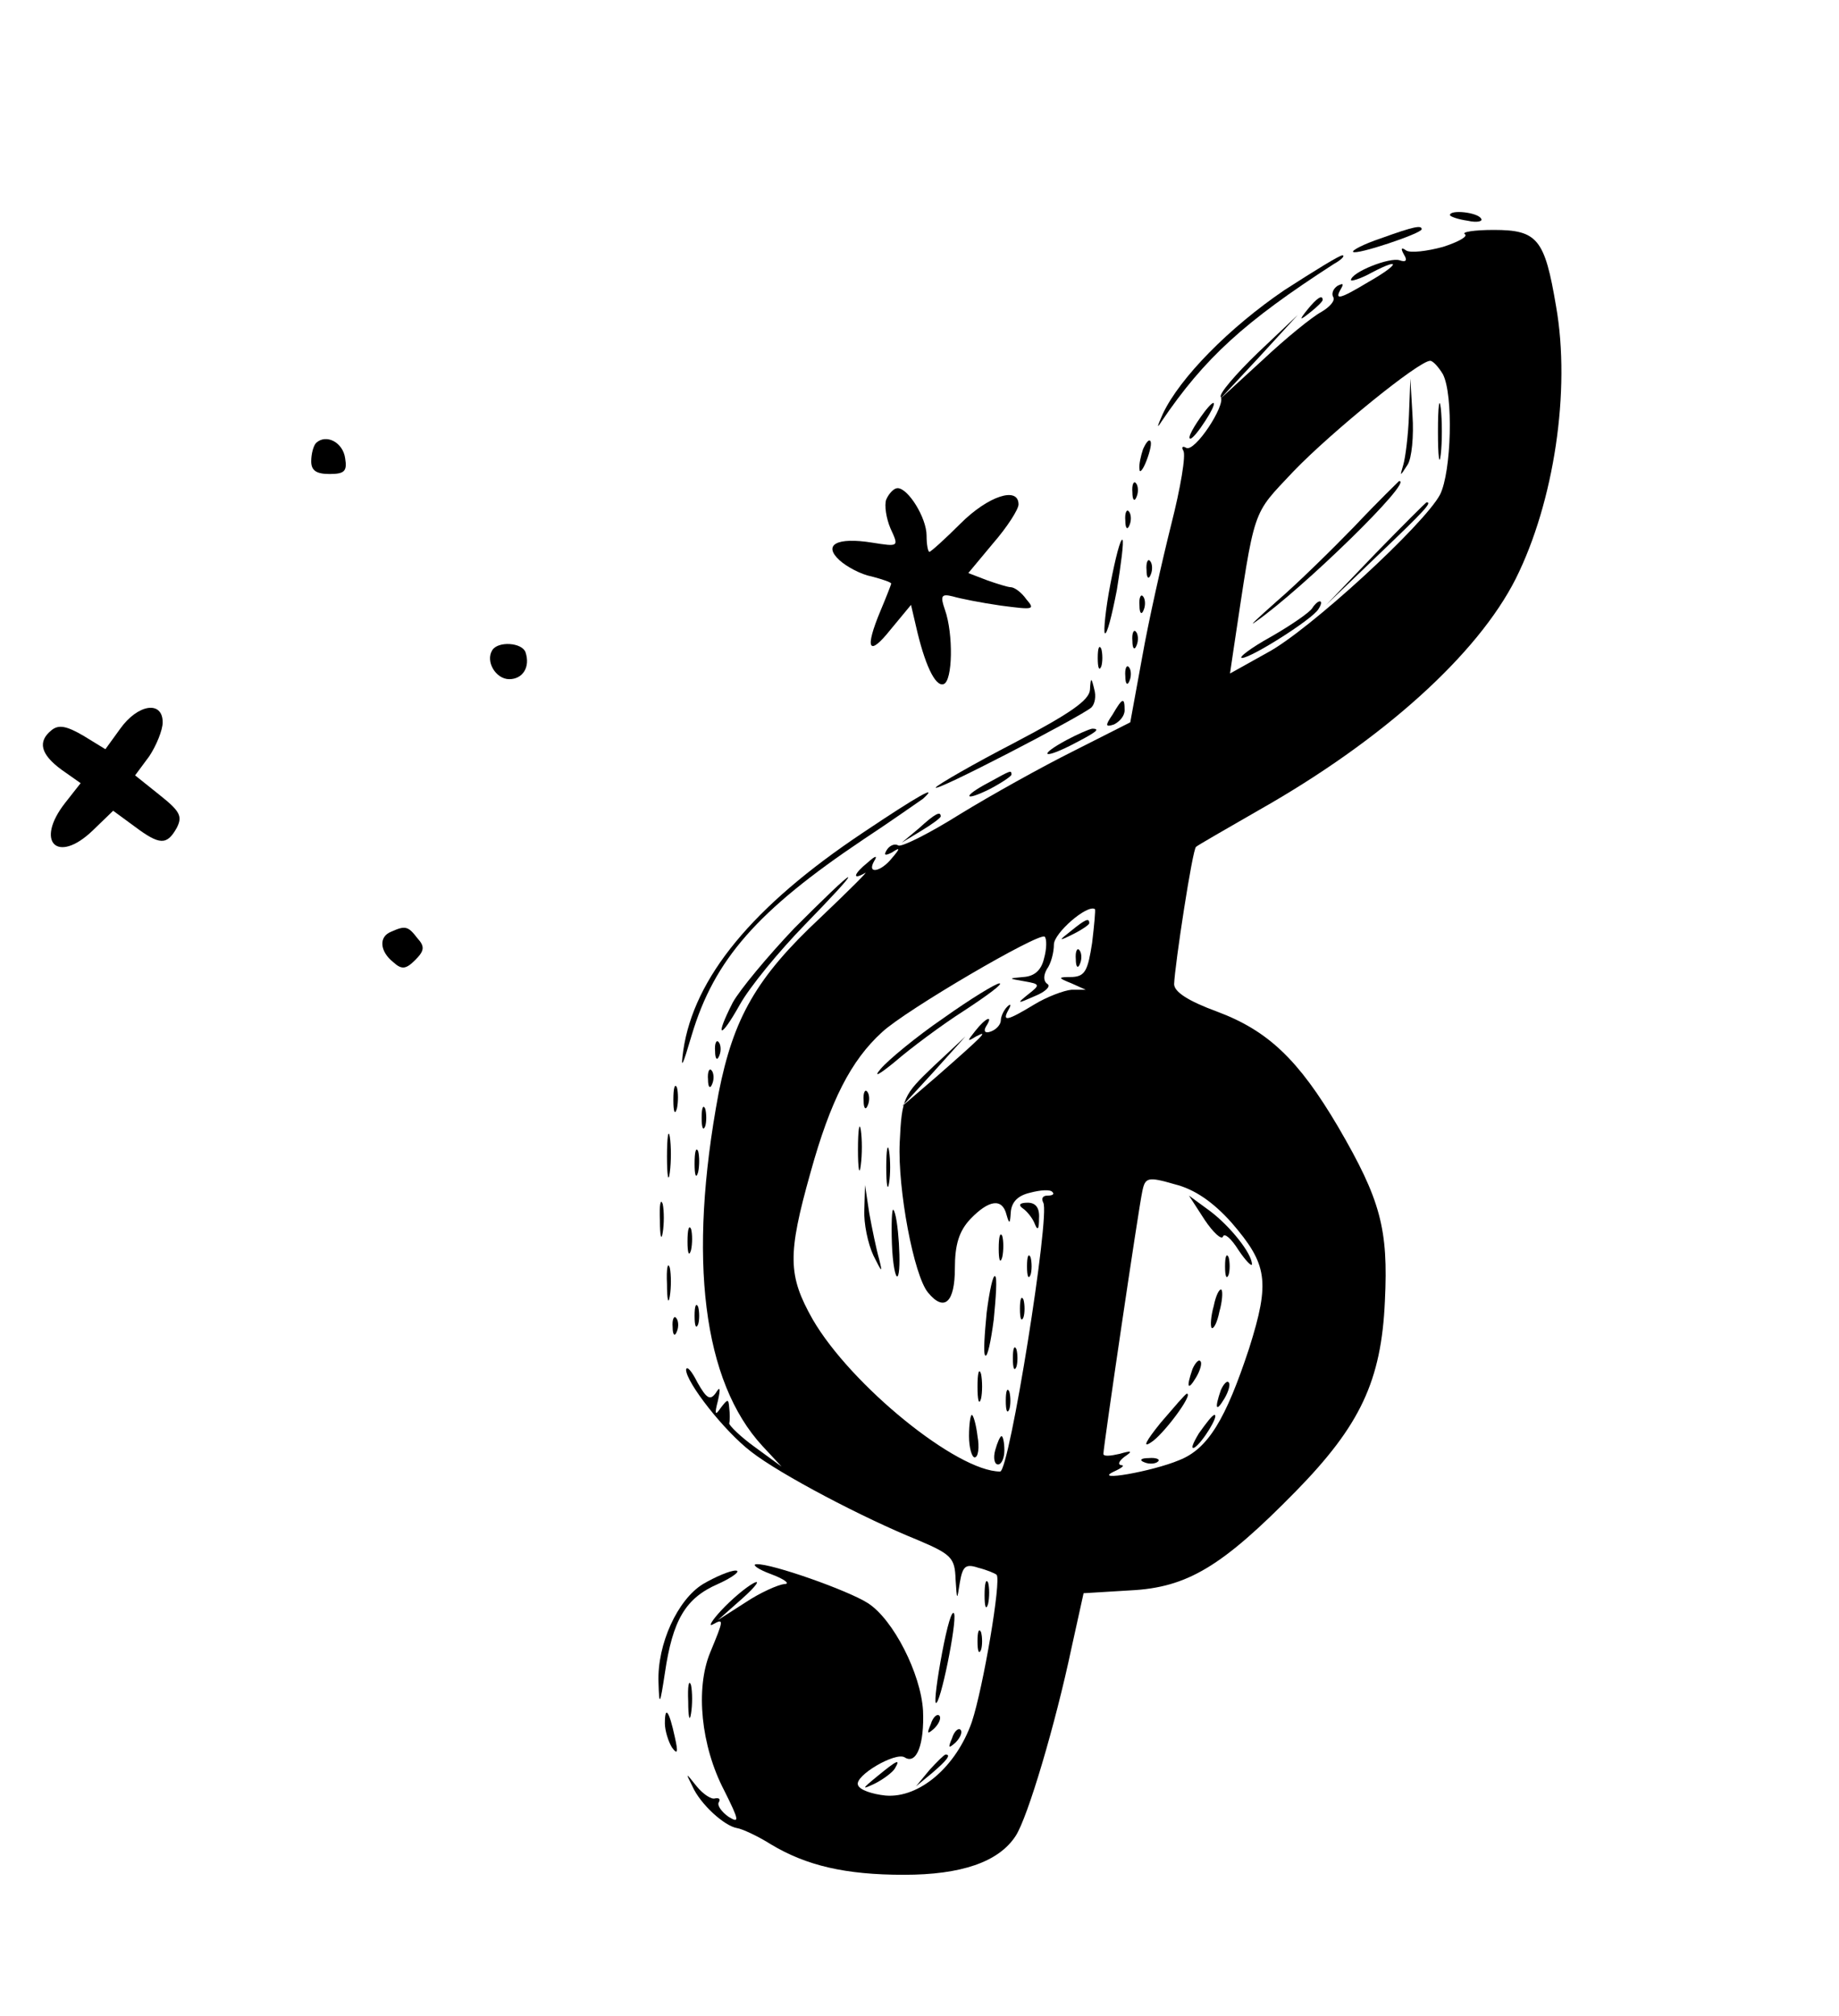 <?xml version="1.0" standalone="no"?>
<!DOCTYPE svg PUBLIC "-//W3C//DTD SVG 20010904//EN"
 "http://www.w3.org/TR/2001/REC-SVG-20010904/DTD/svg10.dtd">
<svg version="1.0" xmlns="http://www.w3.org/2000/svg"
 width="260pt" height="285pt" viewBox="0 0 260 285"
 preserveAspectRatio="xMidYMid meet">

<g transform="translate(0,285) scale(0.1,-0.1)"
fill="#000000" stroke="none">
<path d="M2050 2546 c0 -2 11 -6 25 -8 13 -3 22 -1 19 3 -5 9 -44 13 -44 5z"/>
<path d="M1952 2513 c-24 -8 -41 -17 -39 -19 4 -5 97 26 97 32 0 6 -11 4 -58
-13z"/>
<path d="M2071 2519 c5 -3 -9 -11 -31 -18 -22 -6 -46 -9 -52 -5 -7 5 -8 3 -3
-6 5 -8 3 -11 -6 -8 -14 5 -69 -17 -69 -28 0 -2 14 2 30 11 42 22 38 11 -6
-14 -40 -24 -48 -26 -38 -9 4 7 3 8 -5 4 -6 -4 -9 -11 -6 -16 3 -5 -5 -14 -17
-21 -13 -7 -50 -37 -83 -68 l-60 -55 55 59 55 60 -57 -54 c-31 -30 -55 -58
-52 -62 7 -12 -37 -79 -49 -72 -5 3 -7 1 -4 -4 4 -6 -4 -53 -17 -104 -13 -52
-32 -136 -41 -187 l-17 -93 -81 -41 c-44 -22 -116 -62 -160 -89 -43 -27 -83
-47 -87 -44 -5 3 -12 0 -16 -6 -5 -8 -3 -9 7 -4 12 8 12 6 0 -8 -16 -20 -36
-23 -25 -4 5 8 2 8 -9 -2 -20 -16 -23 -26 -4 -15 6 4 -22 -24 -63 -63 -91 -85
-123 -142 -144 -248 -44 -235 -22 -408 62 -499 l27 -29 -37 27 c-21 15 -37 31
-37 34 1 4 1 14 0 22 -1 13 -2 13 -12 0 -8 -12 -9 -9 -4 10 4 18 3 21 -3 11
-8 -11 -13 -8 -26 15 -8 16 -15 24 -16 18 0 -18 54 -87 92 -116 41 -32 159
-94 236 -125 47 -20 52 -25 53 -55 2 -31 2 -31 6 -5 4 23 8 27 26 21 12 -3 24
-8 26 -10 7 -7 -19 -160 -35 -208 -22 -63 -74 -108 -122 -104 -19 2 -37 8 -39
15 -5 13 53 47 66 39 17 -11 28 19 26 66 -3 52 -42 129 -78 152 -28 18 -136
56 -157 55 -8 0 1 -7 20 -14 19 -7 28 -14 19 -14 -9 -1 -34 -12 -55 -26 l-39
-25 35 31 c19 17 26 27 15 21 -11 -6 -31 -23 -45 -38 -14 -15 -19 -24 -12 -20
16 9 15 6 -4 -40 -21 -51 -13 -132 20 -195 21 -42 22 -47 6 -37 -10 7 -16 16
-14 20 3 5 1 7 -5 6 -5 -2 -17 6 -26 17 -16 20 -16 20 -6 0 11 -25 45 -56 63
-59 7 -1 29 -11 48 -23 50 -30 105 -43 188 -43 81 0 134 18 158 55 17 26 56
157 79 266 l17 77 66 4 c81 4 130 34 234 140 91 93 121 156 126 269 5 102 -6
143 -66 246 -56 95 -99 136 -171 163 -41 15 -61 28 -61 39 1 27 26 191 31 194
2 2 42 25 89 52 175 99 309 220 363 327 54 108 78 266 57 385 -16 95 -26 108
-88 108 -28 0 -46 -3 -41 -6z m-31 -198 c15 -29 12 -138 -4 -170 -22 -42 -186
-193 -245 -224 l-52 -29 5 34 c31 205 25 188 85 252 53 55 177 156 193 156 4
0 12 -9 18 -19z m-496 -804 c-6 -39 -10 -47 -28 -48 -21 0 -21 -1 -1 -9 l20
-9 -20 0 c-11 -1 -35 -10 -53 -21 -38 -23 -46 -25 -36 -7 4 7 3 9 -2 4 -5 -5
-9 -14 -9 -19 0 -6 -6 -13 -14 -16 -8 -3 -11 0 -7 7 11 17 0 13 -15 -6 -12
-15 -12 -16 1 -8 19 10 10 1 -55 -56 l-50 -43 45 49 45 50 -45 -42 c-43 -41
-45 -45 -48 -108 -3 -66 20 -188 40 -212 23 -28 38 -14 38 34 0 34 6 53 22 70
26 27 45 30 51 6 4 -14 5 -13 6 3 1 15 10 24 27 28 15 4 29 5 32 1 3 -3 0 -5
-7 -5 -7 0 -9 -4 -6 -10 10 -17 -48 -380 -61 -380 -61 0 -211 122 -265 215
-35 62 -36 91 -3 208 28 101 57 158 101 198 33 31 223 142 230 135 3 -3 3 -17
-1 -31 -4 -17 -14 -25 -29 -26 -22 -2 -22 -2 1 -6 23 -4 23 -5 5 -19 -16 -13
-15 -13 10 -2 15 6 23 14 18 17 -6 4 -6 12 -1 21 6 8 10 24 10 35 0 16 47 57
58 50 1 -1 -1 -23 -4 -48z m197 -395 c51 -59 55 -83 25 -178 -33 -100 -58
-142 -99 -158 -38 -16 -124 -31 -92 -16 11 5 16 9 10 9 -5 1 -3 6 5 12 12 8
10 9 -7 4 -13 -3 -23 -4 -23 0 0 10 50 349 55 371 4 20 8 21 46 10 28 -7 54
-25 80 -54z"/>
<path d="M1992 2263 c-1 -28 -5 -60 -8 -70 -5 -17 -5 -17 6 0 6 9 9 41 7 70
l-3 52 -2 -52z"/>
<path d="M2033 2240 c0 -36 2 -50 4 -32 2 17 2 47 0 65 -2 17 -4 3 -4 -33z"/>
<path d="M1915 2106 c-33 -34 -82 -82 -110 -106 -27 -24 -41 -37 -30 -29 66
46 225 201 203 199 -1 -1 -30 -29 -63 -64z"/>
<path d="M1945 2068 l-70 -73 73 70 c67 64 77 75 69 75 -1 0 -34 -33 -72 -72z"/>
<path d="M1855 1990 c-4 -6 -30 -24 -58 -40 -29 -16 -47 -30 -41 -30 13 0 100
55 108 69 4 6 5 11 2 11 -3 0 -8 -5 -11 -10z"/>
<path d="M1514 1534 c-18 -14 -18 -15 4 -4 12 6 22 13 22 15 0 8 -5 6 -26 -11z"/>
<path d="M1521 1494 c0 -11 3 -14 6 -6 3 7 2 16 -1 19 -3 4 -6 -2 -5 -13z"/>
<path d="M1334 1411 c-38 -26 -78 -59 -89 -72 -11 -13 -2 -8 20 10 22 19 66
52 99 73 32 21 55 38 49 38 -5 0 -41 -22 -79 -49z"/>
<path d="M1221 1294 c0 -11 3 -14 6 -6 3 7 2 16 -1 19 -3 4 -6 -2 -5 -13z"/>
<path d="M1213 1225 c0 -27 2 -38 4 -22 2 15 2 37 0 50 -2 12 -4 0 -4 -28z"/>
<path d="M1253 1200 c0 -25 2 -35 4 -22 2 12 2 32 0 45 -2 12 -4 2 -4 -23z"/>
<path d="M1222 1140 c-1 -19 5 -48 13 -65 12 -24 13 -25 8 -5 -4 14 -10 43
-14 65 l-6 40 -1 -35z"/>
<path d="M1446 1142 c6 -4 14 -14 17 -22 4 -10 6 -8 6 8 1 15 -5 22 -16 22
-11 0 -14 -3 -7 -8z"/>
<path d="M1261 1092 c1 -28 5 -49 8 -46 6 6 1 87 -6 94 -2 2 -3 -19 -2 -48z"/>
<path d="M1412 1085 c0 -16 2 -22 5 -12 2 9 2 23 0 30 -3 6 -5 -1 -5 -18z"/>
<path d="M1452 1060 c0 -14 2 -19 5 -12 2 6 2 18 0 25 -3 6 -5 1 -5 -13z"/>
<path d="M1395 995 c-3 -31 -5 -59 -2 -61 3 -3 8 20 12 51 3 31 5 59 2 61 -3
3 -8 -20 -12 -51z"/>
<path d="M1442 1000 c0 -14 2 -19 5 -12 2 6 2 18 0 25 -3 6 -5 1 -5 -13z"/>
<path d="M1432 930 c0 -14 2 -19 5 -12 2 6 2 18 0 25 -3 6 -5 1 -5 -13z"/>
<path d="M1382 890 c0 -19 2 -27 5 -17 2 9 2 25 0 35 -3 9 -5 1 -5 -18z"/>
<path d="M1422 870 c0 -14 2 -19 5 -12 2 6 2 18 0 25 -3 6 -5 1 -5 -13z"/>
<path d="M1370 820 c0 -16 4 -30 8 -30 5 0 7 14 4 30 -2 17 -6 30 -8 30 -2 0
-4 -13 -4 -30z"/>
<path d="M1407 800 c-3 -11 -1 -20 4 -20 5 0 9 9 9 20 0 11 -2 20 -4 20 -2 0
-6 -9 -9 -20z"/>
<path d="M1703 1126 c12 -18 24 -29 26 -24 2 6 12 -3 22 -19 10 -15 19 -24 19
-20 0 15 -30 53 -59 75 l-30 22 22 -34z"/>
<path d="M1732 1060 c0 -14 2 -19 5 -12 2 6 2 18 0 25 -3 6 -5 1 -5 -13z"/>
<path d="M1716 1004 c-4 -14 -5 -28 -3 -31 3 -2 8 8 11 23 4 14 5 28 3 31 -3
2 -8 -8 -11 -23z"/>
<path d="M1686 915 c-9 -26 -7 -32 5 -12 6 10 9 21 6 23 -2 3 -7 -2 -11 -11z"/>
<path d="M1726 885 c-9 -26 -7 -32 5 -12 6 10 9 21 6 23 -2 3 -7 -2 -11 -11z"/>
<path d="M1641 839 c-21 -26 -26 -36 -14 -28 17 10 61 69 51 69 -2 0 -18 -19
-37 -41z"/>
<path d="M1695 824 c-9 -15 -12 -23 -6 -20 11 7 35 46 28 46 -3 0 -12 -12 -22
-26z"/>
<path d="M1618 783 c7 -3 16 -2 19 1 4 3 -2 6 -13 5 -11 0 -14 -3 -6 -6z"/>
<path d="M1816 2440 c-78 -53 -148 -124 -172 -175 -8 -18 -9 -22 -2 -11 61 90
117 141 244 223 11 6 16 12 12 12 -3 1 -40 -22 -82 -49z"/>
<path d="M1849 2413 c-13 -16 -12 -17 4 -4 9 7 17 15 17 17 0 8 -8 3 -21 -13z"/>
<path d="M1703 2268 c-15 -20 -25 -38 -20 -38 3 0 12 11 21 25 17 26 16 35 -1
13z"/>
<path d="M447 2224 c-4 -4 -7 -16 -7 -26 0 -13 7 -18 26 -18 21 0 25 4 22 22
-3 23 -27 35 -41 22z"/>
<path d="M1616 2215 c-3 -9 -6 -22 -5 -28 0 -7 5 -1 10 12 5 13 8 26 5 28 -2
2 -6 -3 -10 -12z"/>
<path d="M1601 2154 c0 -11 3 -14 6 -6 3 7 2 16 -1 19 -3 4 -6 -2 -5 -13z"/>
<path d="M1253 2144 c-3 -8 0 -27 6 -41 12 -26 12 -26 -26 -20 -50 8 -70 -3
-46 -25 10 -9 30 -20 46 -23 15 -4 27 -8 27 -10 0 -1 -7 -19 -15 -38 -23 -55
-17 -66 14 -27 l29 35 7 -30 c12 -53 27 -86 39 -82 13 4 14 71 2 105 -7 20 -5
23 11 19 10 -3 40 -9 68 -13 46 -6 49 -6 36 9 -7 10 -17 17 -22 17 -4 0 -20 5
-34 10 l-26 10 35 42 c20 23 36 48 36 55 0 26 -43 12 -82 -27 -22 -22 -42 -40
-44 -40 -2 0 -4 10 -4 23 0 25 -26 67 -41 67 -5 0 -12 -7 -16 -16z"/>
<path d="M1591 2114 c0 -11 3 -14 6 -6 3 7 2 16 -1 19 -3 4 -6 -2 -5 -13z"/>
<path d="M1570 2025 c-7 -36 -10 -68 -8 -70 3 -3 10 25 17 61 6 37 10 68 8 71
-3 2 -10 -26 -17 -62z"/>
<path d="M1621 2044 c0 -11 3 -14 6 -6 3 7 2 16 -1 19 -3 4 -6 -2 -5 -13z"/>
<path d="M1611 1994 c0 -11 3 -14 6 -6 3 7 2 16 -1 19 -3 4 -6 -2 -5 -13z"/>
<path d="M1601 1944 c0 -11 3 -14 6 -6 3 7 2 16 -1 19 -3 4 -6 -2 -5 -13z"/>
<path d="M696 1931 c-10 -16 5 -41 24 -41 19 0 30 17 23 38 -5 14 -39 16 -47
3z"/>
<path d="M1552 1920 c0 -14 2 -19 5 -12 2 6 2 18 0 25 -3 6 -5 1 -5 -13z"/>
<path d="M1591 1894 c0 -11 3 -14 6 -6 3 7 2 16 -1 19 -3 4 -6 -2 -5 -13z"/>
<path d="M1541 1875 c-1 -15 -29 -34 -107 -75 -58 -30 -108 -59 -111 -63 -5
-9 205 100 220 113 5 5 7 16 4 26 -4 17 -5 17 -6 -1z"/>
<path d="M1573 1840 c-11 -16 -10 -18 2 -14 8 4 15 12 15 20 0 19 -3 18 -17
-6z"/>
<path d="M170 1820 l-21 -29 -31 19 c-24 14 -35 16 -45 8 -20 -16 -16 -34 14
-56 l27 -19 -22 -28 c-43 -55 -11 -87 39 -39 l29 28 30 -22 c36 -27 46 -27 60
-2 8 16 5 23 -24 46 l-35 28 20 27 c10 15 19 37 19 48 0 31 -35 26 -60 -9z"/>
<path d="M1508 1804 c-39 -21 -35 -28 5 -8 37 19 44 24 31 24 -5 -1 -21 -8
-36 -16z"/>
<path d="M1398 1744 c-38 -20 -36 -28 2 -9 17 9 30 18 30 20 0 7 -1 6 -32 -11z"/>
<path d="M1220 1673 c-156 -104 -239 -205 -254 -308 -4 -29 -1 -22 12 22 32
107 93 176 242 276 41 27 79 54 85 58 23 21 -6 5 -85 -48z"/>
<path d="M1299 1679 l-24 -20 28 17 c15 9 27 18 27 20 0 8 -8 4 -31 -17z"/>
<path d="M1123 1538 c-38 -40 -77 -87 -87 -105 -26 -51 -18 -53 10 -3 14 25
55 75 92 113 36 37 64 67 61 67 -3 0 -37 -33 -76 -72z"/>
<path d="M553 1533 c-18 -7 -16 -28 3 -43 12 -11 18 -10 31 3 13 13 14 19 3
31 -13 17 -17 18 -37 9z"/>
<path d="M1011 1364 c0 -11 3 -14 6 -6 3 7 2 16 -1 19 -3 4 -6 -2 -5 -13z"/>
<path d="M1001 1324 c0 -11 3 -14 6 -6 3 7 2 16 -1 19 -3 4 -6 -2 -5 -13z"/>
<path d="M952 1295 c0 -16 2 -22 5 -12 2 9 2 23 0 30 -3 6 -5 -1 -5 -18z"/>
<path d="M992 1270 c0 -14 2 -19 5 -12 2 6 2 18 0 25 -3 6 -5 1 -5 -13z"/>
<path d="M943 1215 c0 -27 2 -38 4 -22 2 15 2 37 0 50 -2 12 -4 0 -4 -28z"/>
<path d="M982 1205 c0 -16 2 -22 5 -12 2 9 2 23 0 30 -3 6 -5 -1 -5 -18z"/>
<path d="M933 1125 c0 -22 2 -30 4 -17 2 12 2 30 0 40 -3 9 -5 -1 -4 -23z"/>
<path d="M972 1095 c0 -16 2 -22 5 -12 2 9 2 23 0 30 -3 6 -5 -1 -5 -18z"/>
<path d="M943 1035 c0 -22 2 -30 4 -17 2 12 2 30 0 40 -3 9 -5 -1 -4 -23z"/>
<path d="M982 990 c0 -14 2 -19 5 -12 2 6 2 18 0 25 -3 6 -5 1 -5 -13z"/>
<path d="M951 974 c0 -11 3 -14 6 -6 3 7 2 16 -1 19 -3 4 -6 -2 -5 -13z"/>
<path d="M994 611 c-36 -22 -65 -85 -63 -139 1 -34 2 -33 9 13 11 75 29 106
75 126 22 10 33 19 25 19 -8 0 -29 -9 -46 -19z"/>
<path d="M1392 595 c0 -16 2 -22 5 -12 2 9 2 23 0 30 -3 6 -5 -1 -5 -18z"/>
<path d="M1332 514 c-7 -37 -11 -68 -9 -71 6 -5 30 113 26 126 -3 7 -10 -18
-17 -55z"/>
<path d="M1382 530 c0 -14 2 -19 5 -12 2 6 2 18 0 25 -3 6 -5 1 -5 -13z"/>
<path d="M973 445 c0 -22 2 -30 4 -17 2 12 2 30 0 40 -3 9 -5 -1 -4 -23z"/>
<path d="M940 414 c0 -10 5 -26 10 -34 8 -11 9 -7 4 15 -8 37 -14 45 -14 19z"/>
<path d="M1316 413 c-6 -14 -5 -15 5 -6 7 7 10 15 7 18 -3 3 -9 -2 -12 -12z"/>
<path d="M1346 393 c-6 -14 -5 -15 5 -6 7 7 10 15 7 18 -3 3 -9 -2 -12 -12z"/>
<path d="M1314 348 l-19 -23 23 19 c21 18 27 26 19 26 -2 0 -12 -10 -23 -22z"/>
<path d="M1240 339 c-22 -18 -22 -19 -3 -10 12 6 25 16 28 21 9 15 3 12 -25
-11z"/>
</g>
</svg>
